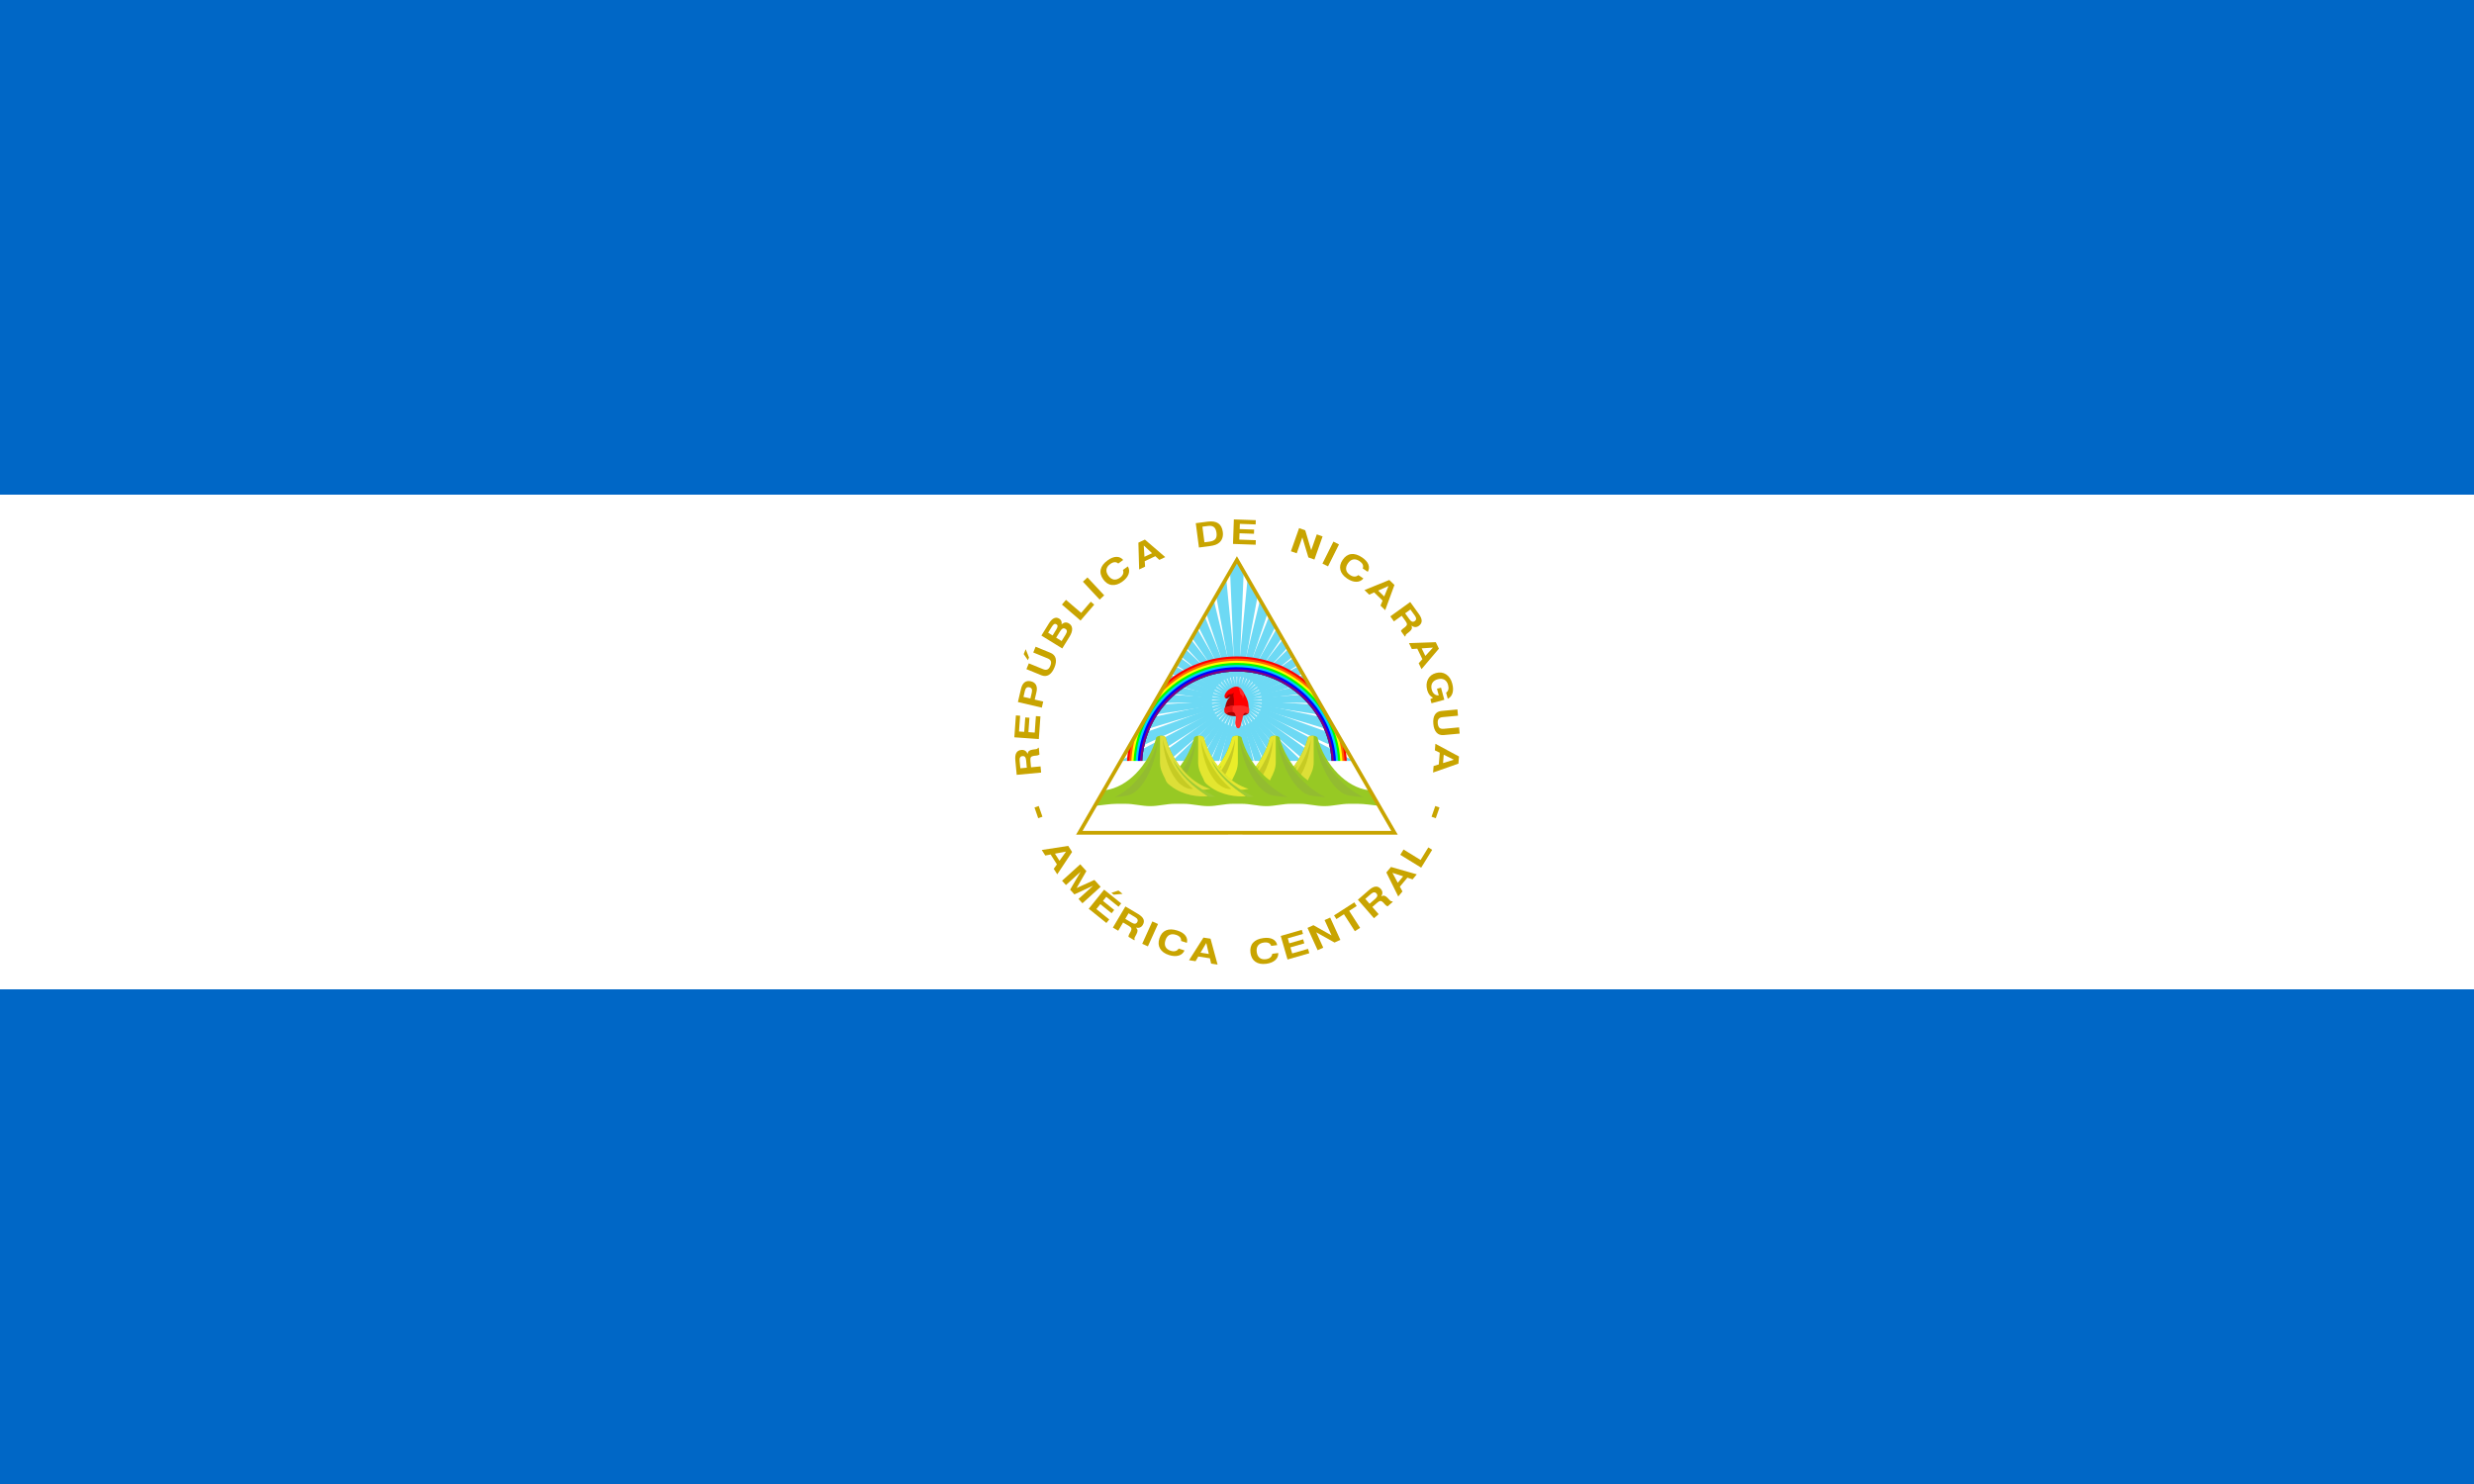 <svg viewBox="0 0 1000 600" xmlns="http://www.w3.org/2000/svg"><path d="m0 0h1000v600h-1000z" fill="#0067c6"/><path d="m0 400h1000v-200h-1000zm0 0" fill="#fff" fill-rule="evenodd"/><path d="m431.785 342.008 1.559 2.449-6 9.047-1.418-2.227 1.285-1.793-2.547-4.004-2.156.422-1.43-2.242zm-.879 2.301-4.48.844 1.82 2.863zm0 0" fill="#c8a400" fill-rule="evenodd"/><path d="m429.281 356.098 7.355-6.656 2.488 2.75-3.957 6.863 7.199-3.285 2.512 2.777-7.355 6.656-1.582-1.75 5.926-5.367-7.594 3.527-1.727-1.91 4.234-7.234-5.926 5.367zm0 0" fill="#c8a400" fill-rule="evenodd"/><path d="m453.754 361.398-3.59.324-.926-.746 2.852-.918s1.664 1.34 1.664 1.34zm-13.688 6.027 6.223-7.723 6.91 5.562-1.078 1.336-4.973-4.008-1.328 1.652 4.551 3.664-1.062 1.324-4.551-3.668-1.602 1.988 5.203 4.195-1.152 1.43zm0 0" fill="#c8a400" fill-rule="evenodd"/><path d="m449.836 375.031 5.055-8.539 5.09 3.016c1.152.684 1.887 1.391 2.203 2.117.312.73.23 1.5-.254 2.312-.309.523-.699.875-1.172 1.055-.473.18-1 .191-1.586.035.379.387.586.781.621 1.184.02.402-.121.891-.418 1.461l-.551 1.035-.02.031c-.297.5-.344.887-.137 1.156l-.16.273-2.379-1.41c-.008-.168.02-.355.086-.559.027-.094.07-.195.121-.305.051-.113.109-.23.172-.359l.52-.91c.285-.551.367-.98.254-1.293-.105-.32-.445-.652-1.02-.988l-2.301-1.367-1.969 3.328zm5-3.527 2.543 1.504c.551.328 1.012.48 1.379.453.367-.027.668-.234.898-.625.227-.383.27-.738.125-1.066-.141-.34-.457-.66-.961-.957l-2.648-1.566zm0 0" fill="#c8a400" fill-rule="evenodd"/><path d="m461.684 381.586 4.094-9.039 2.297 1.039-4.094 9.039zm0 0" fill="#c8a400" fill-rule="evenodd"/><path d="m478.773 384.273c-.434 1.035-1.215 1.727-2.344 2.074-1.137.332-2.453.258-3.953-.227-1.707-.551-2.906-1.422-3.586-2.609-.68-1.164-.762-2.539-.25-4.129.516-1.598 1.402-2.672 2.656-3.223 1.254-.539 2.789-.516 4.609.074 1.488.477 2.562 1.148 3.227 2.016.676.875.879 1.863.609 2.953l-2.348-.758c.074-.566-.066-1.062-.418-1.496-.363-.422-.906-.754-1.629-.984-1.043-.336-1.934-.316-2.668.059-.734.375-1.27 1.09-1.609 2.145-.328 1.012-.309 1.895.047 2.645.375.734 1.062 1.266 2.062 1.586.734.234 1.375.277 1.926.125.551-.152.996-.488 1.336-1.004zm0 0" fill="#c8a400" fill-rule="evenodd"/><path d="m486.434 379.082 2.871.441 2.848 10.477-2.613-.402-.5-2.148-4.688-.723-1.105 1.902-2.629-.406zm1.148 2.176-2.32 3.926 3.355.52zm0 0" fill="#c8a400" fill-rule="evenodd"/><path d="m516.691 385.316c.055 1.121-.355 2.082-1.23 2.879-.887.785-2.109 1.277-3.672 1.48-1.781.23-3.234-.047-4.359-.828-1.109-.762-1.773-1.973-1.984-3.625-.219-1.668.125-3.016 1.027-4.051.902-1.023 2.301-1.656 4.199-1.902 1.547-.203 2.809-.051 3.777.445.984.508 1.59 1.312 1.812 2.41l-2.445.316c-.176-.539-.516-.93-1.016-1.172-.512-.23-1.145-.293-1.898-.195-1.086.141-1.883.539-2.383 1.191-.504.652-.684 1.527-.543 2.629.137 1.051.527 1.844 1.172 2.371.652.504 1.5.688 2.539.551.766-.098 1.363-.336 1.797-.707.434-.375.695-.867.781-1.477zm0 0" fill="#c8a400" fill-rule="evenodd"/><path d="m520.422 387.938-2.746-9.535 8.523-2.453.473 1.645-6.137 1.77.586 2.035 5.617-1.617.469 1.629-5.613 1.617.707 2.457 6.418-1.852.512 1.766zm0 0" fill="#c8a400" fill-rule="evenodd"/><path d="m532.602 384.184-4.109-9.027 2.402-1.098 7.328 4.141-2.824-6.195 2.262-1.027 4.113 9.027-2.355 1.074-7.383-4.137 2.828 6.211zm0 0" fill="#c8a400" fill-rule="evenodd"/><path d="m547.637 376.496-4.41-6.859-3.047 1.957-.957-1.484 8.195-5.273.957 1.488-3.031 1.949 4.41 6.859zm0 0" fill="#c8a400" fill-rule="evenodd"/><path d="m555.371 371.254-6.516-7.48 4.457-3.883c1.012-.883 1.91-1.359 2.703-1.426.789-.07 1.492.25 2.113.961.398.457.609.941.633 1.445.023.508-.133 1.012-.465 1.52.488-.238.93-.312 1.32-.219.387.109.805.395 1.254.855l.809.848.023.027c.383.438.734.605 1.059.492l.207.238-2.086 1.816c-.164-.043-.328-.129-.504-.258-.078-.055-.16-.125-.25-.211-.09-.082-.184-.176-.285-.273l-.703-.777c-.434-.445-.812-.66-1.145-.648-.34 0-.762.219-1.262.656l-2.02 1.758 2.539 2.914zm-1.781-5.852 2.23-1.941c.48-.422.77-.812.859-1.168.094-.359-.012-.711-.312-1.051-.289-.336-.613-.488-.973-.453-.363.023-.766.227-1.207.613l-2.32 2.02zm0 0" fill="#c8a400" fill-rule="evenodd"/><path d="m560.367 352.75 1.867-2.227 10.434 2.988-1.695 2.027-2.098-.684-3.043 3.637 1.051 1.93-1.707 2.039zm2.461.145 2.156 4.02 2.18-2.605zm0 0" fill="#c8a400" fill-rule="evenodd"/><path d="m574.445 350.809-8.449-5.199 1.324-2.148 6.879 4.238 3.129-5.078 1.566.965zm0 0" fill="#c8a400" fill-rule="evenodd"/><path d="m420.828 312.355-9.875.926-.551-5.891c-.125-1.332.016-2.344.422-3.023.402-.684 1.074-1.07 2.016-1.156.605-.059 1.121.055 1.543.328.426.277.746.699.961 1.266.09-.535.289-.938.59-1.199.316-.25.793-.426 1.43-.52l1.16-.164h.035c.582-.055.922-.246 1.02-.57l.312-.031.258 2.754c-.129.105-.297.191-.504.258-.09.031-.195.059-.316.082-.121.023-.25.047-.387.074l-1.043.113c-.613.094-1.012.277-1.199.551-.195.277-.262.746-.199 1.406l.246 2.668 3.852-.359zm-5.789-1.969-.273-2.945c-.062-.641-.207-1.102-.445-1.383-.238-.281-.582-.402-1.035-.359-.441.043-.754.215-.934.527-.195.309-.266.758-.211 1.336l.289 3.066zm0 0" fill="#c8a400" fill-rule="evenodd"/><path d="m419.895 298.809-9.895-.707.633-8.852 1.711.125-.457 6.371 2.113.148.414-5.828 1.695.121-.418 5.828 2.547.184.477-6.668 1.832.133zm0 0" fill="#c8a400" fill-rule="evenodd"/><path d="m418.238 282.848 3.441.805-.578 2.453-9.656-2.262 1.242-5.301c.293-1.258.777-2.145 1.449-2.66.684-.523 1.531-.664 2.543-.43 1 .234 1.699.734 2.094 1.496.383.762.441 1.723.168 2.879zm-1.75-.43.555-2.367c.148-.648.152-1.141 0-1.473-.156-.348-.48-.582-.969-.695-.441-.105-.82-.043-1.137.184-.309.238-.527.637-.656 1.191l-.59 2.508zm0 0" fill="#c8a400" fill-rule="evenodd"/><path d="m414.594 262.48 1.336 3.348-.445 1.086-1.699-2.457zm.289 8.062.965-2.348 5.762 2.363c.711.293 1.301.324 1.773.102.461-.203.848-.688 1.16-1.453.316-.766.383-1.395.207-1.883-.184-.477-.633-.863-1.344-1.152l-5.762-2.363.953-2.332 5.977 2.449c1.133.465 1.836 1.207 2.113 2.227.281 1.035.125 2.277-.469 3.723-.598 1.457-1.363 2.461-2.293 3.012-.91.535-1.934.57-3.066.105zm0 0" fill="#c8a400" fill-rule="evenodd"/><path d="m429.371 262.184-8.438-5.215 3.035-4.914c.656-1.059 1.34-1.758 2.047-2.086.703-.332 1.406-.285 2.109.152.426.262.715.586.863.965.168.395.203.84.102 1.336.508-.426 1.008-.668 1.504-.734.496-.051.988.074 1.473.375.824.508 1.258 1.23 1.297 2.16.043.93-.312 2.004-1.059 3.211zm-3.91-5.254 1.508-2.441c.32-.516.484-.949.496-1.301.016-.316-.137-.578-.465-.781-.309-.188-.602-.215-.879-.07-.297.145-.617.496-.961 1.051l-1.5 2.426zm3.645 2.25 1.566-2.527c.379-.617.566-1.105.555-1.469-.012-.375-.207-.684-.586-.914-.395-.246-.762-.289-1.094-.125-.344.16-.707.547-1.086 1.16l-1.555 2.516zm0 0" fill="#c8a400" fill-rule="evenodd"/><path d="m436.766 250.902-7.527-6.461 1.637-1.91 6.137 5.262 3.883-4.527 1.395 1.195zm0 0" fill="#c8a400" fill-rule="evenodd"/><path d="m444.488 242.426-6.773-7.246 1.84-1.723 6.773 7.246zm0 0" fill="#c8a400" fill-rule="evenodd"/><path d="m455.887 229.008c.578.961.672 2 .281 3.117-.406 1.113-1.25 2.129-2.527 3.047-1.457 1.051-2.867 1.496-4.23 1.34-1.336-.141-2.492-.891-3.469-2.246-.98-1.363-1.32-2.715-1.02-4.051.309-1.328 1.242-2.551 2.793-3.668 1.27-.914 2.449-1.383 3.539-1.406 1.105-.02 2.02.402 2.738 1.266l-2 1.438c-.414-.391-.898-.574-1.453-.551-.559.043-1.145.285-1.762.73-.891.641-1.398 1.367-1.531 2.18-.137.816.121 1.672.77 2.574.621.859 1.34 1.367 2.156 1.527.812.133 1.648-.105 2.5-.719.625-.449 1.039-.945 1.242-1.48.207-.531.199-1.09-.016-1.668zm0 0" fill="#c8a400" fill-rule="evenodd"/><path d="m460.141 219.402 2.625-1.242 8.23 7.078-2.391 1.133-1.617-1.5-4.285 2.031.148 2.195-2.402 1.137zm2.172 1.16.281 4.551 3.066-1.453zm0 0" fill="#c8a400" fill-rule="evenodd"/><path d="m484.621 221.367-1.285-9.836 4.754-.621c1.863-.242 3.305-.02 4.32.668 1.023.703 1.641 1.883 1.859 3.535.113.891.043 1.707-.211 2.445-.246.727-.66 1.34-1.242 1.84-.445.375-.965.672-1.559.891-.609.219-1.461.402-2.559.547zm2.215-2.105 1.992-.262c1.16-.152 1.965-.504 2.422-1.055.457-.555.613-1.387.469-2.5-.145-1.098-.492-1.875-1.047-2.332-.551-.445-1.336-.602-2.355-.469l-2.305.301zm0 0" fill="#c8a400" fill-rule="evenodd"/><path d="m498.379 219.914.355-9.914 8.863.316-.059 1.715-6.383-.23-.074 2.117 5.84.207-.062 1.699-5.84-.211-.09 2.555 6.68.238-.066 1.836zm0 0" fill="#c8a400" fill-rule="evenodd"/><path d="m521.793 222.883 3.301-9.355 2.488.879 2.406 8.066 2.262-6.422 2.344.828-3.301 9.355-2.441-.863-2.449-8.098-2.266 6.434zm0 0" fill="#c8a400" fill-rule="evenodd"/><path d="m534.535 227.863 4.434-8.875 2.254 1.125-4.434 8.875zm0 0" fill="#c8a400" fill-rule="evenodd"/><path d="m551.082 233.875c-.699.875-1.641 1.328-2.824 1.348-1.184.008-2.426-.426-3.734-1.305-1.492-1-2.402-2.164-2.734-3.496-.332-1.305-.035-2.648.895-4.035.938-1.395 2.082-2.184 3.441-2.371 1.352-.172 2.824.273 4.414 1.34 1.297.871 2.145 1.812 2.547 2.824.406 1.031.332 2.035-.227 3.012l-2.047-1.375c.223-.523.227-1.043.008-1.555-.234-.508-.668-.973-1.297-1.395-.91-.613-1.77-.836-2.578-.676-.809.156-1.523.699-2.141 1.617-.59.883-.816 1.734-.68 2.559.16.809.676 1.504 1.547 2.09.637.426 1.246.645 1.816.648.574.008 1.094-.191 1.559-.598zm0 0" fill="#c8a400" fill-rule="evenodd"/><path d="m561.559 234.484 2.082 2.023-3.738 10.191-1.895-1.84.832-2.039-3.402-3.305-2.004.91-1.906-1.852zm-.32 2.445-4.168 1.855 2.438 2.363zm0 0" fill="#c8a400" fill-rule="evenodd"/><path d="m561.973 249.207 8.043-5.809 3.461 4.797c.785 1.086 1.176 2.027 1.176 2.82-.004.793-.387 1.465-1.152 2.02-.492.355-.992.52-1.5.496-.504-.02-.996-.223-1.469-.598.195.508.227.949.098 1.332-.141.375-.465.766-.965 1.172l-.918.727-.027.023c-.477.34-.672.676-.59 1.008l-.258.184-1.617-2.242c.059-.156.16-.316.305-.477.062-.074.137-.152.23-.23.094-.082.191-.168.297-.262l.844-.629c.48-.391.73-.75.75-1.082.027-.336-.152-.773-.539-1.312l-1.566-2.172-3.137 2.262zm5.988-1.238 1.734 2.398c.375.52.734.84 1.082.961.348.125.707.055 1.074-.215.359-.258.539-.566.539-.926.012-.367-.156-.785-.496-1.258l-1.805-2.496zm0 0" fill="#c8a400" fill-rule="evenodd"/><path d="m580.352 259.645 1.258 2.617-7.023 8.277-1.145-2.379 1.488-1.633-2.059-4.27-2.191.164-1.156-2.398zm-1.145 2.184-4.551.309 1.473 3.055zm0 0" fill="#c8a400" fill-rule="evenodd"/><path d="m579.223 282.105c-.59-.312-1.082-.715-1.469-1.215-.383-.512-.672-1.133-.871-1.863-.449-1.645-.348-3.113.305-4.402.648-1.262 1.73-2.102 3.25-2.516s2.871-.238 4.059.523c1.203.773 2.035 2.012 2.496 3.711.402 1.473.445 2.758.125 3.848-.312 1.074-.953 1.848-1.926 2.32l-.676-2.484c.457-.281.754-.688.898-1.223.133-.531.102-1.172-.102-1.91-.266-.969-.77-1.668-1.512-2.094-.75-.398-1.637-.461-2.66-.18-1.047.285-1.785.797-2.211 1.543-.426.746-.496 1.633-.215 2.672.211.773.566 1.367 1.066 1.777.512.414 1.105.598 1.777.547l-.73-2.684 1.641-.445 1.332 4.895-5.184 1.41-.445-1.637zm0 0" fill="#c8a400" fill-rule="evenodd"/><path d="m589.09 286.84.234 2.527-6.203.578c-.766.074-1.305.316-1.617.73-.312.395-.434 1.004-.355 1.828.078.824.309 1.41.691 1.762.383.34.957.473 1.723.402l6.203-.582.234 2.512-6.43.598c-1.219.117-2.184-.215-2.902-.992-.73-.785-1.168-1.957-1.312-3.516-.145-1.566.066-2.812.633-3.73.562-.898 1.453-1.402 2.672-1.516zm0 0" fill="#c8a400" fill-rule="evenodd"/><path d="m589.73 305.859-.234 2.895-10.242 3.594.215-2.633 2.105-.656.383-4.727-1.977-.965.215-2.652zm-2.09 1.305-4.082-2.031-.273 3.383zm0 0" fill="#c8a400" fill-rule="evenodd"/><path d="m418.145 326.48 1.711-.598 1.504 4.328-1.711.598zm0 0" fill="#c8a400" fill-rule="evenodd"/><path d="m581.855 326.48-1.711-.598-1.504 4.328 1.711.598zm0 0" fill="#c8a400" fill-rule="evenodd"/><path d="m499.965 226.406-31.477 54.535-15.422 26.703h93.797l-14.715-25.484zm0 0" fill="#fff" fill-rule="evenodd"/><path d="m499.961 283.281-4.762-48.586-3.215 5.57zm0 0-9.715-40.004-2.348 4.062zm0 0-13.387-33.645-1.852 3.211zm0 0-16.32-28.562-1.555 2.691zm0 0-18.805-24.258-1.375 2.375zm0 0-21.02-20.426-1.266 2.195zm0 0-23.078-16.855-1.219 2.109zm0 0-25.074-13.398-1.219 2.109zm0 0-27.09-9.914-1.27 2.203zm0 0-29.203-6.25-1.375 2.383zm0 0-31.512-2.246-1.562 2.707zm0 0-34.168 2.348-1.859 3.223zm0 0-37.363 7.887-2.363 4.094zm0 0-41.48 15.02-3.242 5.609zm0 0-47.238 24.996-1.562 2.699 1.551 2.691zm0 0-45.539 32.918 2.93 3.75zm0 0-40.566 38.938 3.426 3.301zm0 0-34.805 44.207 3.855 2.801zm0 0-28.363 48.625 4.211 2.234zm0 0-21.363 52.102 3.516 1.285h1.062zm0 0-13.652 53.383h4.723zm0 0-5.98 53.383h4.535zm0 0 1.445 53.383h4.539zm0 0 8.941 53.383h4.715zm0 0 16.789 53.387h1.062l3.516-1.285zm0 0 24.164 50.859 4.203-2.234zm0 0 30.953 47.004 3.852-2.797zm0 0 37.148 42.238 3.422-3.301zm0 0 42.617 36.668 2.926-3.75zm0 0 47.25 30.387 1.555-2.695-1.555-2.691zm0 0 44.73 20.633-3.238-5.605zm0 0 39.738 11.98-2.367-4.094zm0 0 36.035 5.574-1.859-3.227zm0 0 33.086.461-1.562-2.707zm0 0 30.586-3.867-1.375-2.383zm0 0 28.363-7.715-1.266-2.199zm0 0 26.301-11.289-1.219-2.113zm0 0 24.305-14.75-1.219-2.109zm0 0 22.293-18.234-1.266-2.191zm0 0 20.184-21.887-1.371-2.375zm0 0 17.879-25.879-1.551-2.688zm0 0 15.246-30.441-1.852-3.207zm0 0 12.066-35.945-2.348-4.07zm0 0 7.977-43.027-3.211-5.562zm-.723-55.578-1.543 2.664 2.266 52.914 2.266-52.922-1.535-2.656zm0 0" fill="#6dd9f4" fill-rule="evenodd"/><g fill="none" stroke="#6dd9f4" stroke-linecap="square" stroke-width="1.04"><path d="m499.961 283.281-4.762-48.586-3.215 5.57zm0 0"/><path d="m499.961 283.281-9.715-40.004-2.348 4.062zm0 0"/><path d="m499.961 283.281-13.387-33.645-1.852 3.211zm0 0"/><path d="m499.961 283.281-16.32-28.562-1.555 2.691zm0 0"/><path d="m499.961 283.281-18.805-24.258-1.375 2.375zm0 0"/><path d="m499.961 283.281-21.02-20.426-1.266 2.195zm0 0"/><path d="m499.961 283.281-23.078-16.855-1.219 2.109zm0 0"/><path d="m499.961 283.281-25.074-13.398-1.219 2.109zm0 0"/><path d="m499.961 283.281-27.09-9.914-1.27 2.203zm0 0"/><path d="m499.961 283.281-29.203-6.25-1.375 2.383zm0 0"/><path d="m499.961 283.281-31.512-2.246-1.562 2.707zm0 0"/><path d="m499.961 283.281-34.168 2.348-1.859 3.223zm0 0"/><path d="m499.961 283.281-37.363 7.887-2.363 4.094zm0 0"/><path d="m499.961 283.281-41.48 15.02-3.242 5.609zm0 0"/><path d="m499.961 283.281-47.238 24.996-1.562 2.699 1.551 2.691zm0 0"/><path d="m499.961 283.281-45.539 32.918 2.93 3.75zm0 0"/><path d="m499.961 283.281-40.566 38.938 3.426 3.301zm0 0"/><path d="m499.961 283.281-34.805 44.207 3.855 2.801zm0 0"/><path d="m499.961 283.281-28.363 48.625 4.211 2.234zm0 0"/><path d="m499.961 283.281-21.363 52.102 3.516 1.285h1.062zm0 0"/><path d="m499.961 283.281-13.652 53.383h4.723zm0 0"/><path d="m499.961 283.281-5.98 53.383h4.535zm0 0"/><path d="m499.961 283.281 1.445 53.383h4.539zm0 0"/><path d="m499.961 283.281 8.941 53.383h4.715zm0 0"/><path d="m499.961 283.281 16.789 53.387h1.062l3.516-1.285zm0 0"/><path d="m499.961 283.281 24.164 50.859 4.203-2.234zm0 0"/><path d="m499.961 283.281 30.953 47.004 3.852-2.797zm0 0"/><path d="m499.961 283.281 37.148 42.238 3.422-3.301zm0 0"/><path d="m499.961 283.281 42.617 36.668 2.926-3.75zm0 0"/><path d="m499.961 283.281 47.25 30.387 1.555-2.695-1.555-2.691zm0 0"/><path d="m499.961 283.281 44.73 20.633-3.238-5.605zm0 0"/><path d="m499.961 283.281 39.738 11.98-2.367-4.094zm0 0"/><path d="m499.961 283.281 36.035 5.574-1.859-3.227zm0 0"/><path d="m499.961 283.281 33.086.461-1.562-2.707zm0 0"/><path d="m499.961 283.281 30.586-3.867-1.375-2.383zm0 0"/><path d="m499.961 283.281 28.363-7.715-1.266-2.199zm0 0"/><path d="m499.961 283.281 26.301-11.289-1.219-2.113zm0 0"/><path d="m499.961 283.281 24.305-14.75-1.219-2.109zm0 0"/><path d="m499.961 283.281 22.293-18.234-1.266-2.191zm0 0"/><path d="m499.961 283.281 20.184-21.887-1.371-2.375zm0 0"/><path d="m499.961 283.281 17.879-25.879-1.551-2.688zm0 0"/><path d="m499.961 283.281 15.246-30.441-1.852-3.207zm0 0"/><path d="m499.961 283.281 12.066-35.945-2.348-4.07zm0 0"/><path d="m499.961 283.281 7.977-43.027-3.211-5.562zm0 0"/><path d="m499.238 227.703-1.543 2.664 2.266 52.914 2.266-52.922-1.535-2.656zm0 0"/></g><path d="m501.336 289.797.625 3.742c.105-.023.211-.039.316-.066zm-2.738 0-.941 3.676c.105.027.211.043.316.066zm1.816-.035.105 3.965c.109-.004.227-.02.336-.027zm-.895 0-.441 3.934c.109.012.227.027.336.031zm2.664-.348 1.176 3.742c.105-.035.215-.066.316-.105zm-4.434 0-1.492 3.637c.102.039.211.07.316.105zm5.324-.242 1.609 3.391c.094-.047.188-.098.277-.148zm-6.203-.035-1.91 3.277c.094.051.184.109.277.16zm7.02-.414 2.023 3.078c.086-.062.164-.121.246-.18zm-7.793-.07-2.332 2.957c.086.066.168.137.254.199zm8.375-.66 2.535 2.883c.078-.074.156-.152.23-.23zm-9.023 0-2.758 2.652c.074.078.148.156.227.23zm-.582-.688-3.098 2.238c.066.086.125.176.191.262zm10.156-.023 2.938 2.523c.07-.086.137-.176.203-.262zm.582-.699 3.148 2.016c.051-.09.102-.184.152-.277zm-11.195-.051-3.391 1.789c.051.098.105.191.156.289zm11.684-.734 3.277 1.516c.035-.094.07-.188.105-.285zm-12.254 0-3.383 1.23c.035.098.07.191.105.285zm12.5-.879 3.445 1.039c.023-.102.043-.203.062-.305zm-12.672-.02-3.594.754c.023.105.039.211.062.316zm12.82-.891 3.527.551c.012-.102.02-.207.023-.309zm-13.043 0-3.551.242c.004.102.012.207.023.309zm16.594-1.168-3.656.266 3.668.055c-.008-.109-.004-.215-.012-.32zm-20.145 0c-.008.105-.004.211-.012.32l3.668-.055zm19.934-1.367-3.363.711 3.414-.426c-.02-.094-.031-.191-.051-.285zm-19.723 0c-.02.094-.047.191-.062.285l3.402.426zm19.316-1.348-3.062 1.125 3.16-.859c-.031-.086-.062-.176-.098-.266zm-18.914 0c-.031.09-.062.18-.094.266l3.16.859zm18.332-1.281-3.062 1.645 3.199-1.379c-.043-.09-.09-.18-.137-.266zm-17.758 0c-.047.086-.094.176-.137.266l3.199 1.379zm17.027-1.156-2.629 1.918 2.789-1.684c-.055-.078-.105-.156-.16-.234zm-16.285-.012c-.055.078-.105.156-.16.234l2.789 1.688zm15.395-1.039-2.375 2.301 2.566-2.098c-.062-.066-.125-.137-.191-.203zm-14.504-.02c-.066.07-.137.141-.203.211l2.621 2.145zm13.477-.91-1.992 2.574 2.215-2.395c-.074-.062-.148-.125-.223-.18zm-12.461 0c-.074.055-.148.121-.219.18l2.258 2.449zm11.324-.777-1.59 2.789 1.824-2.637c-.078-.051-.156-.102-.234-.152zm-10.188 0c-.078.047-.156.094-.234.141l1.844 2.672zm8.969-.602-1.133 2.84 1.367-2.734c-.078-.035-.156-.074-.234-.105zm-7.738 0c-.082.035-.164.07-.246.105l1.402 2.809zm6.434-.438-.75 3.109 1.016-3.035c-.086-.023-.176-.047-.266-.074zm-5.129 0c-.09.027-.18.051-.266.074l1.016 3.035zm3.785-.262-.309 3.191.582-3.16c-.09-.016-.184-.02-.273-.031zm-2.441 0c-.09.012-.184.016-.273.031l.582 3.16zm1.07-.086.148 3.309.141-3.309c-.047 0-.094 0-.141 0s-.098 0-.148 0zm0 0" fill="#fff" fill-rule="evenodd"/><path d="m499.965 265.41c-10.809 0-20.719 3.852-28.422 10.262l-15.398 26.672c-.414 2.445-.633 4.957-.633 7.52 0 3.027.305 5.984.883 8.84h6.234c-.668-2.836-1.023-5.797-1.023-8.84 0-21.023 16.906-38.113 37.867-38.379.164-.004.328 0 .492 0 21.191 0 38.359 17.191 38.359 38.379 0 3.043-.359 6.004-1.027 8.84h6.242c.574-2.855.879-5.812.879-8.84 0-2.559-.215-5.066-.625-7.508l-15.391-26.656c-7.707-6.426-17.617-10.289-28.438-10.289zm0 0" fill="#f00" fill-rule="evenodd"/><path d="m499.965 266.27c-11.531 0-22.016 4.492-29.809 11.809l-12.645 21.898c-.734 3.176-1.121 6.488-1.121 9.887 0 3.031.309 5.984.895 8.84h5.344c-.668-2.836-1.023-5.797-1.023-8.84 0-21.023 16.906-38.113 37.867-38.379.164-.004.328 0 .492 0 21.191 0 38.359 17.191 38.359 38.379 0 3.043-.359 6.004-1.027 8.84h5.34c.59-2.855.902-5.809.902-8.84 0-3.402-.391-6.719-1.129-9.898l-12.613-21.852c-7.793-7.336-18.285-11.844-29.832-11.844zm0 0" fill="#f60" fill-rule="evenodd"/><path d="m499.414 267.148c-12.254.156-23.27 5.473-30.965 13.879l-9.238 16.004c-1.273 4.051-1.961 8.363-1.961 12.832 0 3.031.316 5.988.918 8.84h4.465c-.672-2.836-1.027-5.797-1.027-8.84 0-21.023 16.906-38.113 37.867-38.379h.492c21.191 0 38.359 17.191 38.359 38.379 0 3.043-.359 6.004-1.027 8.84h4.461c.602-2.852.922-5.809.922-8.84 0-4.469-.688-8.781-1.961-12.828l-9.234-15.996c-7.809-8.535-19.039-13.891-31.52-13.891-.184 0-.367 0-.551 0zm0 0" fill="#ff0" fill-rule="evenodd"/><path d="m499.414 268.012c-14.105.176-26.52 7.34-33.961 18.184-.004.004-.004.008-.008.012l-3.254 5.641c-2.605 5.457-4.062 11.566-4.062 18.016 0 3.035.324 5.992.938 8.84h3.566c-.672-2.836-1.027-5.797-1.027-8.84 0-21.023 16.906-38.113 37.867-38.379.164-.004.328 0 .492 0 21.191 0 38.359 17.191 38.359 38.379 0 3.043-.359 6.004-1.027 8.84h3.566c.613-2.848.938-5.805.938-8.84 0-6.473-1.469-12.602-4.09-18.07l-3.191-5.531c-7.535-11.02-20.199-18.25-34.555-18.25-.18 0-.371-.004-.551 0zm0 0" fill="#0f0" fill-rule="evenodd"/><path d="m499.434 268.891c-22.387.281-40.445 18.52-40.445 40.973 0 3.035.332 5.992.957 8.84h2.684c-.668-2.836-1.023-5.797-1.023-8.84 0-21.023 16.906-38.113 37.867-38.379h.492c21.191 0 38.359 17.191 38.359 38.379 0 3.043-.359 6.004-1.027 8.84h2.688c.629-2.848.957-5.805.957-8.84 0-22.629-18.348-40.973-40.977-40.973-.176 0-.355-.004-.531 0zm0 0" fill="#0cf" fill-rule="evenodd"/><path d="m499.449 269.746c-21.91.277-39.582 18.141-39.582 40.117 0 3.039.34 5.996.98 8.84h1.781c-.668-2.836-1.023-5.797-1.023-8.84 0-21.023 16.906-38.113 37.867-38.379h.492c21.191 0 38.359 17.191 38.359 38.379 0 3.043-.359 6.004-1.027 8.84h1.785c.641-2.844.98-5.801.98-8.84 0-22.148-17.945-40.117-40.098-40.117-.172 0-.34-.004-.516 0zm0 0" fill="#00f" fill-rule="evenodd"/><path d="m499.449 270.625c-21.434.27-38.723 17.738-38.723 39.238 0 3.043.348 6 1 8.84h.902c-.668-2.836-1.023-5.797-1.023-8.84 0-21.023 16.906-38.113 37.867-38.379.164-.004.328 0 .492 0 21.191 0 38.359 17.191 38.359 38.379 0 3.043-.359 6.004-1.027 8.84h.906c.652-2.84 1-5.797 1-8.84 0-21.668-17.566-39.238-39.238-39.238-.168 0-.344-.004-.516 0zm0 0" fill="#800080" fill-rule="evenodd"/><path d="m453.066 307.645-9.953 17.238h113.707l-9.957-17.238zm0 0" fill="#fff" fill-rule="evenodd"/><path d="m530.594 297.465c-.781 0-1.258.18-1.535.355-.266.164-.316.277-.324.289 0 .004-.012.008-.016.016-1.402 5.32-4.352 10.668-8.336 14.707-4.012 4.066-9.066 6.828-14.605 6.828h-7.672v9.922h60.855l-5.68-10.059c-4.688-.609-8.973-3.16-12.461-6.691-3.984-4.039-6.93-9.387-8.332-14.707 0 0-.016-.016-.016-.016-.008-.012-.07-.105-.34-.273-.281-.176-.754-.371-1.539-.371zm0 0" fill="#97c924" fill-rule="evenodd"/><path d="m530.594 297.465c.148 0 .281.023.406.035.023 3.016 0 8.109 0 10.801-.027 2.34-.832 4.223-2.012 6.441-.547 1.555-.984.961-2.348 2.855-1.832.656-3.188.91-5.141 1.215-2.516.398-8.121.754-10.887.137 3.641-1.066 6.961-3.27 9.77-6.117.75-.758 1.461-1.562 2.133-2.402 1.117-1.398 2.125-2.914 3.008-4.477.352-.629.688-1.25.996-1.895.469-.969.883-1.953 1.254-2.941.121-.332.242-.668.355-.996.219-.664.414-1.332.59-1.996 0-.008.016-.012.016-.02.008-.012.059-.121.32-.285.137-.086.332-.172.578-.238.004 0 .012.004.016 0 .25-.066.555-.117.945-.117zm0 0" fill="#dddf37" fill-rule="evenodd"/><path d="m529.902 298.902c-.414 6.035-2.277 13.191-6.645 17.812-1.605 1.336-3.66 2.547-5.645 2.254 6.77-5.512 10.883-13.949 12.289-20.066zm0 0" fill="#c6cb24" fill-rule="evenodd"/><path d="m524.457 309.281c-1 2.723-4.785 6.746-8.84 10.043-1.148.035-1.758.102-2.805.039 2.469-.223 8.223-5.082 11.645-10.082zm0 0" fill="#9ecb34" fill-rule="evenodd"/><path d="m515.27 297.465c.785 0 1.258.195 1.539.371.27.168.332.262.34.273 0 0 .016.016.016.016 1.402 5.32 4.348 10.668 8.336 14.707 4.016 4.066 9.086 6.828 14.621 6.828h7.641v9.922h-64.98v-9.922h7.676c5.535 0 10.59-2.762 14.605-6.828 3.98-4.039 6.934-9.387 8.332-14.707.004-.008.016-.012.016-.016.008-.012.059-.125.324-.289.277-.176.754-.355 1.539-.355zm0 0" fill="#97c924" fill-rule="evenodd"/><path d="m515.262 297.465c.148 0 .281.023.406.035.023 3.016 0 8.109 0 10.801-.027 2.34-.828 4.223-2.012 6.441-.547 1.555-.984.961-2.348 2.855-1.832.656-3.188.91-5.141 1.215-2.516.398-8.121.754-10.887.137 3.641-1.066 6.961-3.27 9.773-6.117.746-.758 1.457-1.562 2.129-2.402 1.117-1.398 2.125-2.914 3.008-4.477.352-.629.688-1.25 1-1.895.465-.969.883-1.953 1.25-2.941.121-.332.242-.668.352-.996.227-.664.418-1.332.594-1.996.004-.008.016-.012.016-.02.008-.012.059-.121.324-.285.133-.086.328-.172.574-.238.004 0 .012.004.016 0 .25-.066.555-.117.945-.117zm0 0" fill="#e4e630" fill-rule="evenodd"/><path d="m514.57 298.902c-.414 6.035-2.277 13.191-6.645 17.812-1.605 1.336-3.66 2.547-5.645 2.254 6.77-5.512 10.883-13.949 12.289-20.066zm0 0" fill="#c6cb24" fill-rule="evenodd"/><path d="m509.129 309.281c-1.004 2.723-4.789 6.746-8.844 10.043-1.148.035-1.758.102-2.801.039 2.465-.223 8.219-5.082 11.645-10.082zm0 0" fill="#9ecb34" fill-rule="evenodd"/><path d="m499.938 297.465c.785 0 1.258.195 1.539.371.27.168.332.262.34.273 0 0 .016.016.016.016 1.402 5.32 4.348 10.668 8.336 14.707 4.016 4.066 9.086 6.828 14.621 6.828h7.641v9.922h-64.98v-9.922h7.676c5.535 0 10.594-2.762 14.605-6.828 3.98-4.039 6.934-9.387 8.332-14.707.004-.008.016-.012.02-.016.004-.012.055-.125.32-.289.277-.176.754-.355 1.535-.355zm0 0" fill="#97c924" fill-rule="evenodd"/><path d="m499.934 297.465c.145 0 .277.023.406.035.02 3.016 0 8.109 0 10.801-.031 2.34-.832 4.223-2.016 6.441-.547 1.555-.984.961-2.348 2.855-1.832.656-3.188.91-5.141 1.215-2.516.398-8.121.754-10.887.137 3.641-1.066 6.961-3.27 9.773-6.117.746-.758 1.457-1.562 2.129-2.402 1.117-1.398 2.129-2.914 3.008-4.477.355-.629.688-1.25 1-1.895.465-.969.883-1.953 1.25-2.941.121-.332.242-.668.355-.996.223-.664.418-1.332.59-1.996.004-.008.016-.012.02-.02.004-.012.055-.121.32-.285.137-.086.332-.172.574-.238.004 0 .012.004.016 0 .254-.066.555-.117.949-.117zm0 0" fill="#eaed29" fill-rule="evenodd"/><path d="m499.238 298.902c-.41 6.035-2.277 13.191-6.645 17.812-1.605 1.336-3.66 2.547-5.645 2.254 6.77-5.512 10.883-13.949 12.289-20.066zm0 0" fill="#c6cb24" fill-rule="evenodd"/><path d="m493.797 309.281c-1.004 2.723-4.789 6.746-8.84 10.047-1.152.031-1.762.098-2.805.035 2.465-.223 8.223-5.082 11.645-10.082zm0 0" fill="#9ecb34" fill-rule="evenodd"/><path d="m484.609 297.465c-.785 0-1.258.195-1.539.371-.27.168-.332.262-.34.273 0 0-.016.016-.016.016-1.402 5.32-4.348 10.668-8.336 14.707-4.016 4.066-9.086 6.828-14.621 6.828h-7.641v9.922h64.98l.203-9.922s-4.988 0-7.676 0c-5.535 0-10.797-2.762-14.809-6.828-3.98-4.039-6.934-9.387-8.332-14.707-.004-.008-.016-.012-.016-.016-.008-.012-.059-.125-.324-.289-.277-.176-.754-.355-1.535-.355zm0 0" fill="#97c924" fill-rule="evenodd"/><path d="m483.41 298.902c-.617 9.043-5.652 20.453-11.34 22.418-1.855.645-5.102.867-6.227 1.012 9.945-4.734 15.828-15.855 17.566-23.43zm0 0" fill="#93bc30" fill-rule="evenodd"/><path d="m469.285 297.465c-.785 0-1.258.195-1.539.371-.27.168-.332.262-.34.273 0 0-.016.016-.016.016-1.402 5.32-4.348 10.668-8.336 14.707-3.465 3.512-7.727 6.051-12.391 6.676l-5.68 10.074h60.789v-9.922h-7.676c-5.535 0-10.59-2.762-14.602-6.828-3.984-4.039-6.938-9.387-8.336-14.707 0-.008-.016-.012-.016-.016-.008-.012-.059-.125-.32-.289-.281-.176-.758-.355-1.539-.355zm0 0" fill="#97c924" fill-rule="evenodd"/><path d="m468.086 298.902c-.617 9.043-5.656 20.453-11.34 22.422-1.855.641-5.102.863-6.23 1.008 9.949-4.734 15.828-15.855 17.57-23.43zm0 0" fill="#93bc30" fill-rule="evenodd"/><path d="m469.281 297.465c-.145 0-.277.023-.406.035-.02 3.016 0 8.109 0 10.801.031 2.34.832 4.223 2.016 6.441.066.191.133.352.203.488.406 1.086.711 1.465 2.281 2.656 4.984 3.785 11.168 4.352 14.809 4.039-1.141-.898-2.359-1.715-3.434-2.469 1.711-.055 3.352-.246 4.516-.508-3.641-1.066-6.961-3.27-9.773-6.117-.488-.496-.941-1.023-1.402-1.555-.207-.293-.5-.699-.59-.812-1.117-1.402-2.262-2.949-3.145-4.512-.355-.629-.688-1.25-1-1.895-.465-.969-.883-1.953-1.25-2.941-.121-.332-.242-.668-.355-.996-.223-.664-.414-1.332-.59-1.996-.004-.008-.016-.012-.016-.02-.008-.012-.059-.121-.324-.285-.133-.086-.332-.172-.574-.238-.004 0-.012.004-.016 0-.254-.066-.555-.117-.949-.117zm0 0" fill="#dddf37" fill-rule="evenodd"/><path d="m469.984 298.902c.41 6.035 2.277 13.191 6.645 17.809 1.605 1.34 3.66 2.551 5.645 2.258-6.77-5.512-10.887-13.949-12.289-20.066zm0 0" fill="#c6cb24" fill-rule="evenodd"/><path d="m474.152 307.246c2.367 5.836 8.367 11.289 14.543 14.953 1.148.035 1.492.004 2.535-.059-4.418-2.371-11.539-5.754-17.078-14.895zm0 0" fill="#9ecb34" fill-rule="evenodd"/><path d="m501.137 298.902c.617 9.043 6.52 20.453 12.207 22.422 1.855.641 6.004.863 7.133 1.008-9.949-4.734-17.598-15.855-19.34-23.43zm0 0" fill="#93bc30" fill-rule="evenodd"/><path d="m516.469 298.902c.617 9.043 6.52 20.453 12.207 22.418 1.855.645 6.004.867 7.133 1.012-9.949-4.734-17.602-15.855-19.34-23.43zm0 0" fill="#93bc30" fill-rule="evenodd"/><path d="m531.801 298.902c.617 9.043 6.52 20.453 12.207 22.418 1.852.645 6.004.867 7.133 1.012-9.949-4.734-17.602-15.855-19.34-23.43zm0 0" fill="#93bc30" fill-rule="evenodd"/><path d="m451.5 324.984c-2.879 0-6.219.605-8.938.848l-6.27 10.859 62.969-.008 64.375.008-6.293-10.898c-2.598-.262-5.836-.809-8.594-.809-.266 0-.52.008-.777.016-.18-.004-.379-.016-.559-.016-.121 0-.223-.004-.34 0-.117-.004-.23 0-.352 0-.18 0-.348.012-.523.016-.262-.008-.512-.016-.777-.016-3.602 0-6.652.945-10.078.949-3.43 0-6.469-.949-10.074-.949-.266 0-.52.008-.777.016-.18-.004-.344-.016-.523-.016-.121 0-.238-.004-.355 0-.117-.004-.234 0-.355 0-.18 0-.363.012-.543.016-.258-.008-.508-.016-.773-.016-3.602 0-6.648.949-10.078.949-3.43 0-6.473-.949-10.074-.949-.27 0-.535.008-.793.016-.18-.004-.344-.016-.527-.016-.117 0-.234-.004-.352 0-.117-.004-.238 0-.355 0-.18 0-.348.012-.527.016-.258-.008-.527-.016-.793-.016-3.602 0-6.633.949-10.059.949-3.43 0-6.457-.949-10.059-.949-.266 0-.516.008-.773.016-.18-.004-.379-.016-.559-.016-.121 0-.223-.004-.34 0-.117-.004-.234 0-.355 0-.18 0-.344.012-.52.016-.262-.008-.516-.016-.781-.016-3.605 0-6.645.949-10.074.949-3.43-.004-6.477-.949-10.078-.949-.262 0-.52.008-.773.016-.184-.004-.34-.016-.523-.016-.125 0-.254-.004-.375 0-.117-.004-.234 0-.355 0-.18 0-.363.012-.539.016-.262-.008-.508-.016-.777-.016zm0 0" fill="#fff" fill-rule="evenodd"/><path d="m484.711 297.465c-.148 0-.281.023-.406.035-.023 3.016 0 8.109 0 10.801.027 2.34.828 4.223 2.012 6.441.066.191.137.352.203.488.41 1.086.711 1.465 2.281 2.656 4.988 3.785 11.168 4.352 14.809 4.039-1.141-.898-2.359-1.715-3.434-2.469 1.711-.055 3.352-.246 4.516-.508-3.641-1.066-6.961-3.27-9.77-6.117-.492-.496-.945-1.023-1.402-1.555-.211-.293-.504-.699-.594-.812-1.117-1.402-2.262-2.949-3.145-4.512-.352-.629-.688-1.25-.996-1.895-.469-.969-.883-1.953-1.254-2.941-.121-.332-.242-.668-.355-.996-.223-.664-.414-1.332-.59-1.996-.004-.008-.016-.012-.016-.02-.008-.012-.059-.121-.324-.285-.133-.086-.332-.172-.574-.238-.004 0-.012.004-.016 0-.25-.066-.555-.117-.945-.117zm0 0" fill="#e4e630" fill-rule="evenodd"/><path d="m485.41 298.902c.41 6.035 2.277 13.191 6.645 17.812 1.605 1.336 3.66 2.547 5.645 2.254-6.77-5.512-10.887-13.949-12.289-20.066zm0 0" fill="#ccd11e" fill-rule="evenodd"/><path d="m489.578 307.246c2.367 5.836 8.367 11.289 14.543 14.953 1.148.035 1.492.004 2.535-.059-4.418-2.371-11.539-5.754-17.078-14.895zm0 0" fill="#9ecb34" fill-rule="evenodd"/><path d="m497.105 281.68c-.594.016-1.527 1.012-1.941.473-.242-.305-.281-.898-.039-1.398.559-1.152 1.125-1.715 2.168-2.328 2.379-1.402 3.887-.953 5.074 1.062 1.098 1.77 2.152 3.727 2.246 5.371.027.5.281 1.406-.156 1.859-1.348 1.391-4.598-1.438-6.496-.988-.641.148-1.379.617-1.984.219-.469-.312-.074-1 .273-1.297.613-.52 1.504-1.258 1.383-2.055-.07-.449-.082-.93-.527-.918zm0 0" fill="#f00" fill-rule="evenodd"/><path d="m496.863 280.703c-1.082.445-.965 1.074-1.508 1.59.152.059.766.312 1.363-.301.258-.215.547-.293.676-.363-.305.223-.523.555-.684.684-.809.66-1.957 3.859-1.48 5.633.477 1.773 4.203 1.668 5.809 1.605 1.605-.059 4.832-.996 3.184-1.957-1.371-.469-3.992-.238-5.273-.012-.414-4.082-.055-2.648-.152-4.406-.098-1.754-.625-1.859.07-3.281-.578.875-1.273.734-2.004.809zm0 0" fill="#a00" fill-rule="evenodd"/><path d="m500.875 277.949c-.039.223-.078.516-.055.602.086.34.176.691.277.992.113.336.16.578.238.93.082.359.402.5.695.723.371.277.086 1.035.316 1.066.184.023.488-1.07.488-1.246 0-.238 0-.426-.035-.648-.137-.293-.273-.586-.426-.871-.004-.004-.008-.004-.012-.008-.059-.113-.121-.223-.191-.328-.219-.32-.488-.613-.789-.863-.016-.016-.035-.031-.055-.047-.082-.066-.168-.129-.258-.188-.062-.039-.129-.074-.195-.113zm0 0" fill="#ff2a2a" fill-rule="evenodd"/><path d="m498.336 287.875c-.766-.414-1.965.125-2.691.531-.461.258-.719-.559-.676-1.094.039-.492-.195-1.102.402-1.297 1.176-.391 2.527-.816 3.777-.734.816.051 1.629-.117 2.449-.039.73.07 1.469.148 2.152.449.441.195 1.133.289 1.188.852.043.492.016 1.105-.125 1.566-.188.609-.922.145-1.289.121-.668-.043-1.008.703-1.098 1.246-.238 1.438-.559 2.219-.812 3.379-.199.898-.535 1.793-1.324 1.574-.633-.168-.969-1.574-.992-2.141-.027-.617.383-2.117.23-2.707-.445-1.711-.836-1.512-1.191-1.707zm0 0" fill="#ff2a2a" fill-rule="evenodd"/><path d="m498.336 287.875c-.766-.414-1.965.125-2.691.531-.461.258-.719-.559-.676-1.094.039-.492-.195-1.102.402-1.297 1.176-.391 2.527-.816 3.777-.734-1.457-.223-.793 2.113-.812 2.594zm0 0" fill="#e91515" fill-rule="evenodd"/><path d="m499.965 227.875 31.547 54.652 30.852 53.43-63.102-.004-61.699.004 31.559-54.645zm0-3-32.145 55.684-32.855 56.898 64.297-.004 65.703.004-32.152-55.68zm0 0" fill="#c8a400" fill-rule="evenodd"/></svg>